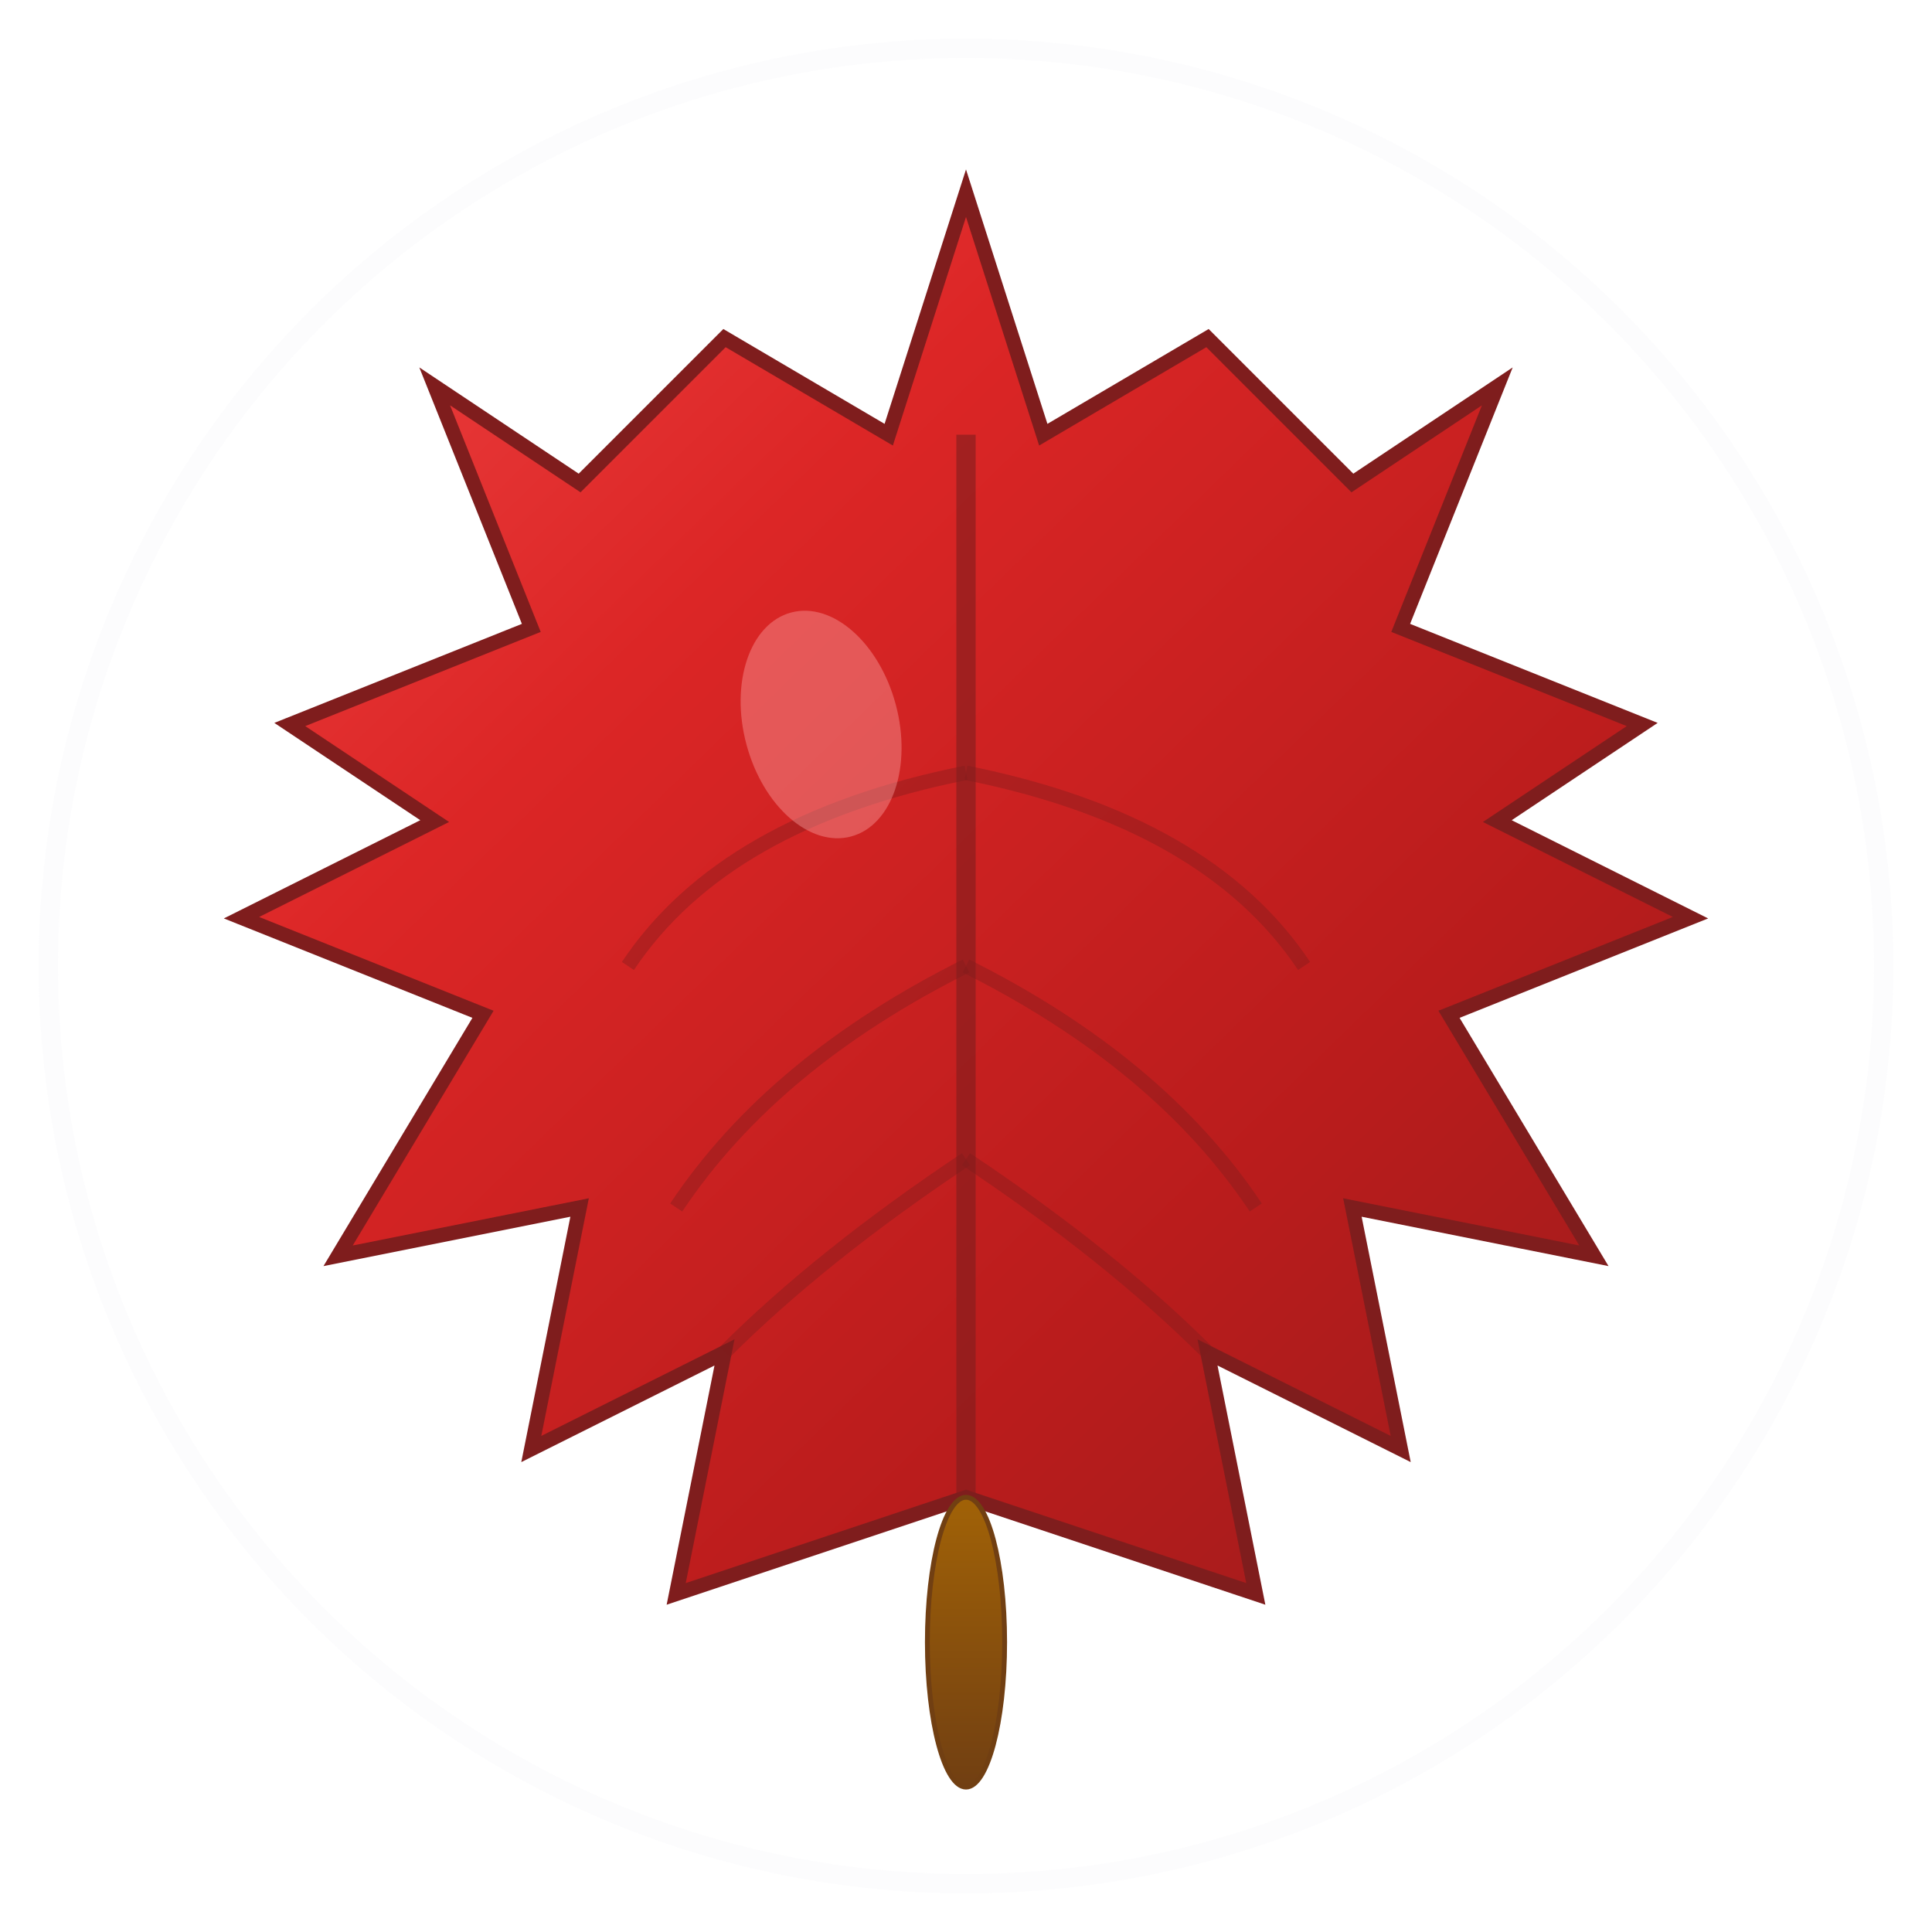 <svg xmlns="http://www.w3.org/2000/svg" viewBox="0 0 200 200" width="200" height="200">
  <defs>
    <linearGradient id="leafGradient" x1="0%" y1="0%" x2="100%" y2="100%">
      <stop offset="0%" style="stop-color:#ef4444;stop-opacity:1" />
      <stop offset="30%" style="stop-color:#dc2626;stop-opacity:1" />
      <stop offset="70%" style="stop-color:#b91c1c;stop-opacity:1" />
      <stop offset="100%" style="stop-color:#991b1b;stop-opacity:1" />
    </linearGradient>
    <linearGradient id="stemGradient" x1="0%" y1="0%" x2="0%" y2="100%">
      <stop offset="0%" style="stop-color:#a16207;stop-opacity:1" />
      <stop offset="100%" style="stop-color:#713f12;stop-opacity:1" />
    </linearGradient>
    <filter id="dropShadow">
      <feDropShadow dx="2" dy="4" stdDeviation="3" flood-opacity="0.3"/>
    </filter>
  </defs>
  
  <circle cx="100" cy="100" r="95" fill="none" stroke="#f3f4f6" stroke-width="2" opacity="0.3"/>
  
  <path d="M100 20 L108 45 L125 35 L140 50 L155 40 L145 65 L170 75 L155 85 L175 95 L150 105 L165 130 L140 125 L145 150 L125 140 L130 165 L100 155 L70 165 L75 140 L55 150 L60 125 L35 130 L50 105 L25 95 L45 85 L30 75 L55 65 L45 40 L60 50 L75 35 L92 45 Z" 
        fill="url(#leafGradient)" 
        stroke="#7f1d1d" 
        stroke-width="1.5"
        filter="url(#dropShadow)"/>
  
  <line x1="100" y1="45" x2="100" y2="155" stroke="#7f1d1d" stroke-width="2" opacity="0.6"/>
  
  <path d="M100 80 Q75 85 65 100" stroke="#7f1d1d" stroke-width="1.5" opacity="0.4" fill="none"/>
  <path d="M100 100 Q80 110 70 125" stroke="#7f1d1d" stroke-width="1.5" opacity="0.4" fill="none"/>
  <path d="M100 120 Q85 130 75 140" stroke="#7f1d1d" stroke-width="1.5" opacity="0.4" fill="none"/>
  
  <path d="M100 80 Q125 85 135 100" stroke="#7f1d1d" stroke-width="1.5" opacity="0.4" fill="none"/>
  <path d="M100 100 Q120 110 130 125" stroke="#7f1d1d" stroke-width="1.5" opacity="0.4" fill="none"/>
  <path d="M100 120 Q115 130 125 140" stroke="#7f1d1d" stroke-width="1.5" opacity="0.4" fill="none"/>
  
  <ellipse cx="100" cy="170" rx="4" ry="15" fill="url(#stemGradient)" stroke="#713f12" stroke-width="0.5"/>
  
  <ellipse cx="85" cy="75" rx="8" ry="12" fill="#fca5a5" opacity="0.4" transform="rotate(-15 85 75)"/>
</svg>
